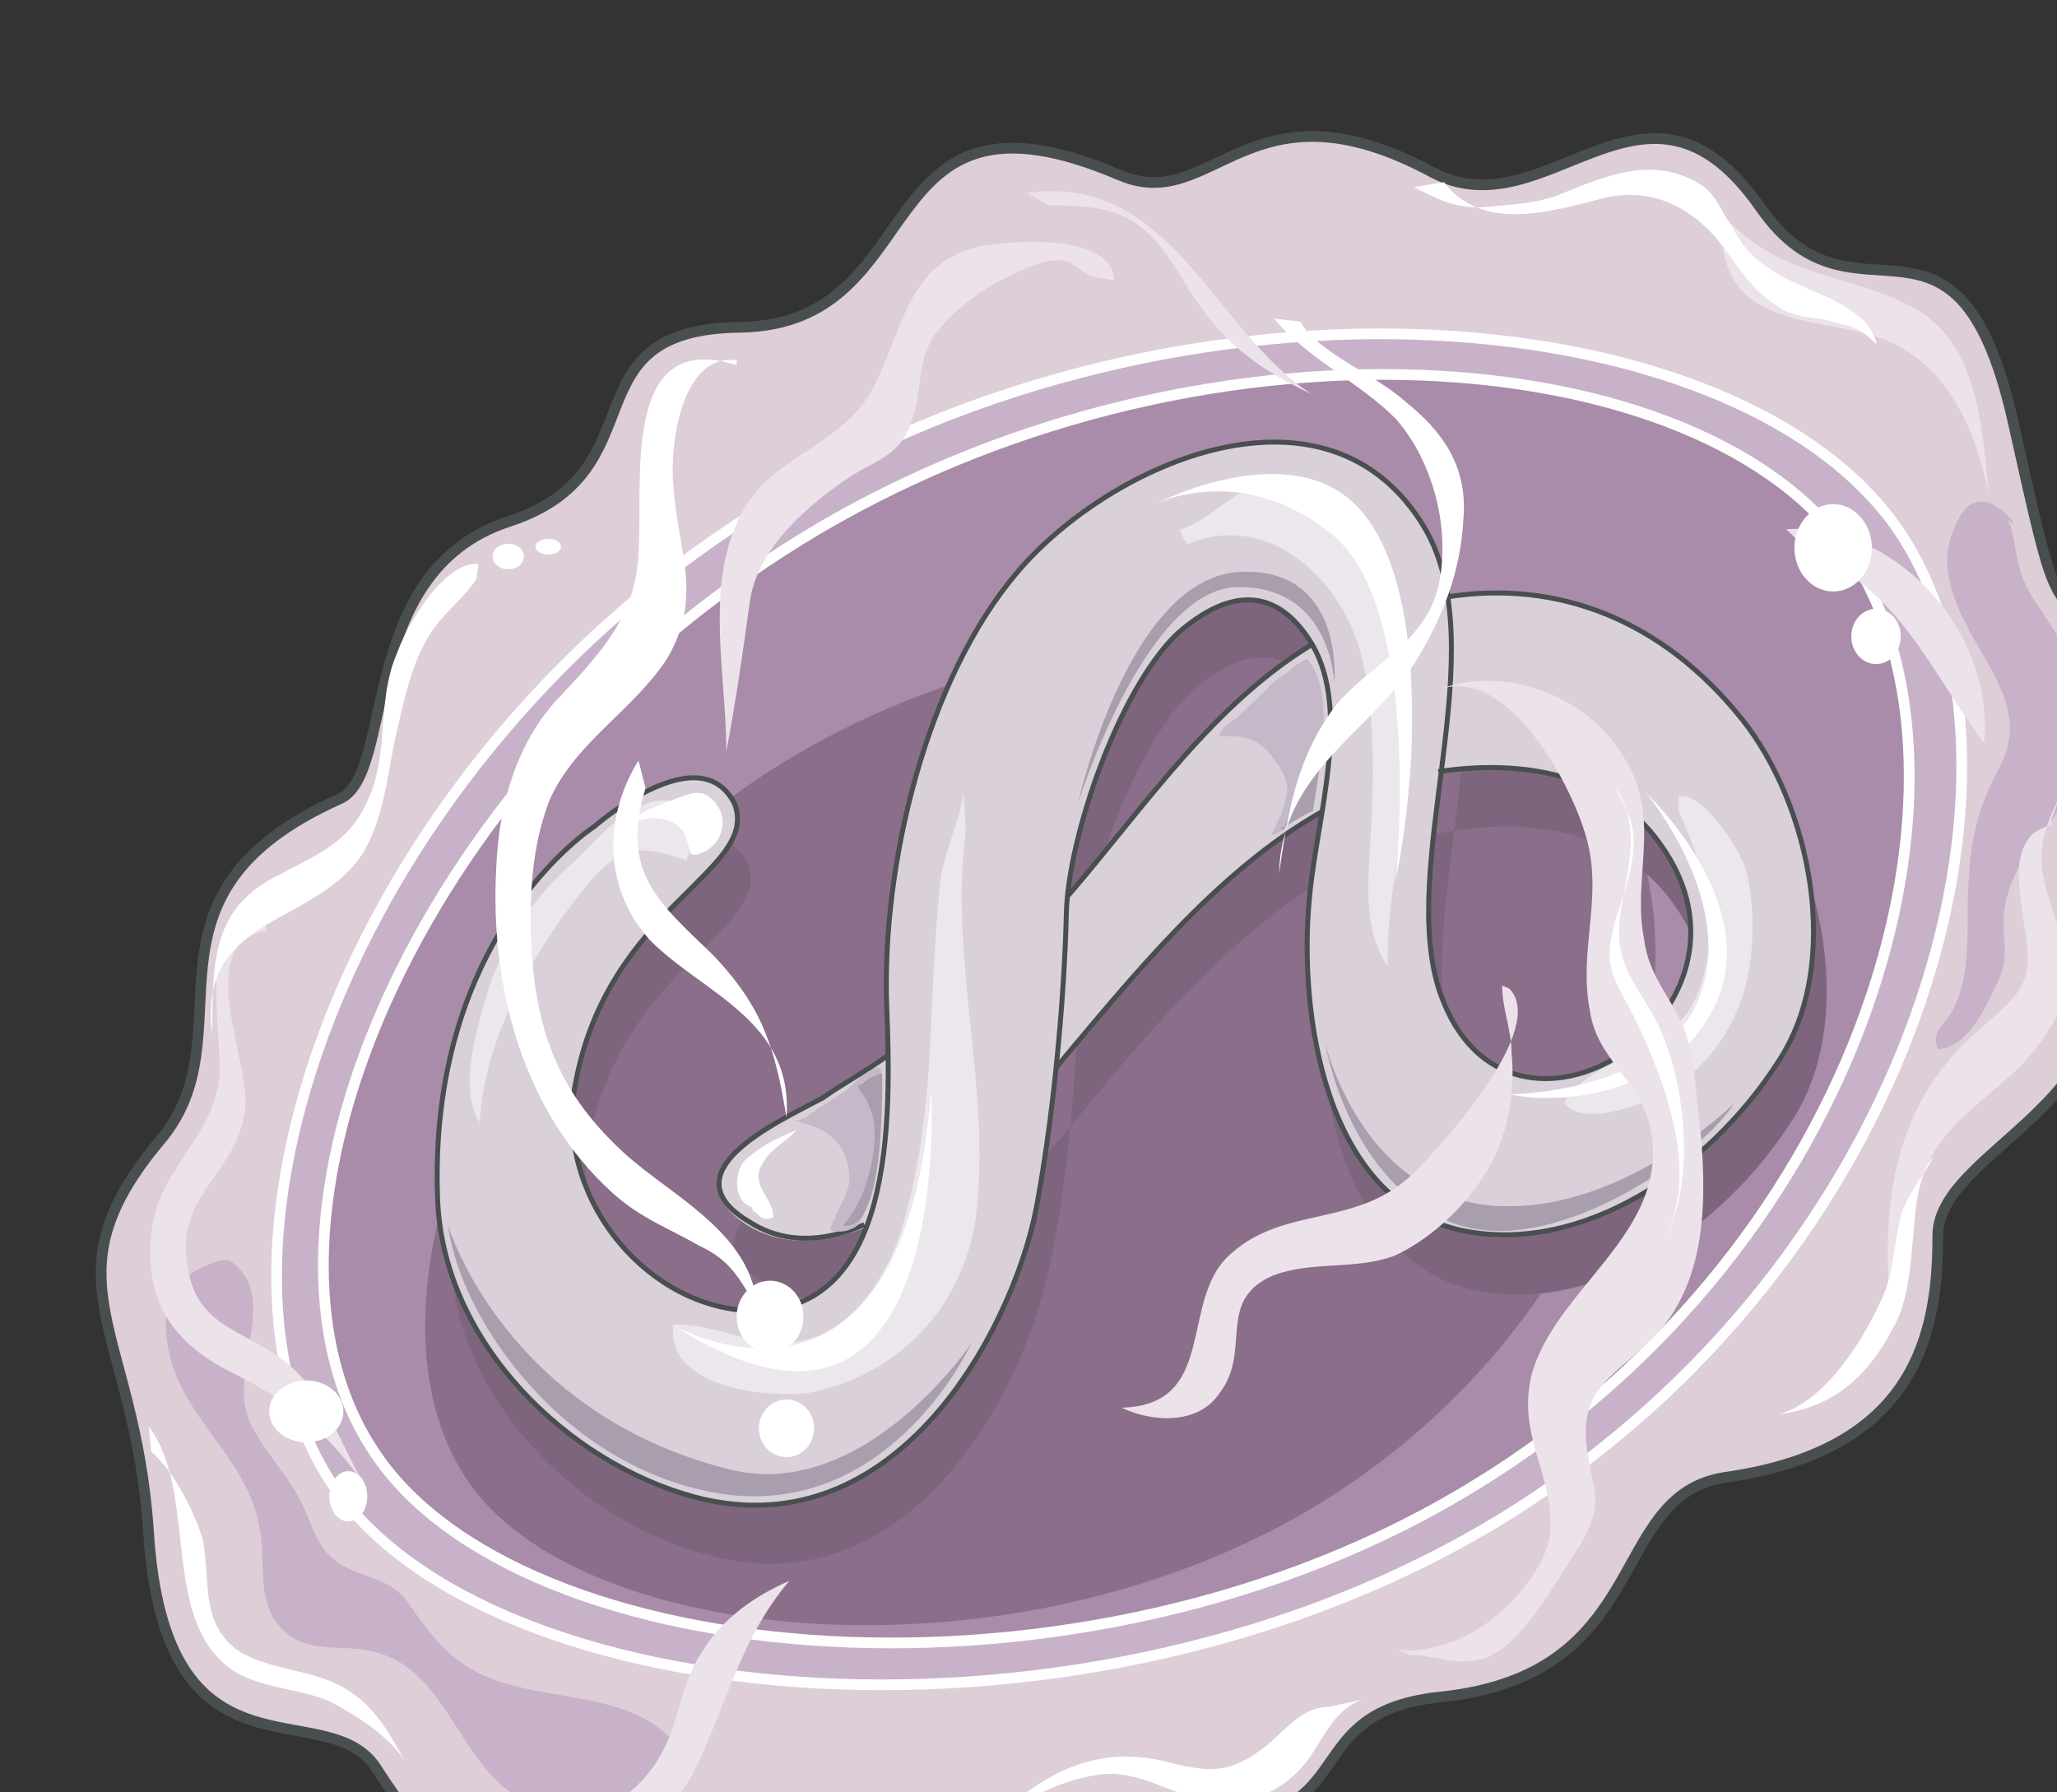 <svg xmlns="http://www.w3.org/2000/svg" version="1.0" viewBox="0 0 199.483 173.82"><rect x="0" y="0" width="199.483" height="173.82" fill="#333333" stroke="none"/><defs><clipPath clipPathUnits="userSpaceOnUse" id="a"><path d="M8.475 11.993h199.24v173.894H8.474z"/></clipPath></defs><path clip-path="url(#a)" d="M48.93 50.89c14.991-4.838 5.437-18.63 22.467-18.87 19.028-.24 11.992-25.144 36.937-14.75 9.075 3.877 12.473-9.914 30.422-.24 11.113 5.796 20.627-12.593 31.74 3.398 9.275 13.272 19.269-3.878 24.706 21.507 3.837 17.389 3.398 14.99 7.715 19.588 9.954 11.113-5.677 19.308-2.518 24.385 11.593 20.068-12.673 24.905-12.673 34.1 0 9.434-2.039 20.787-20.627 23.465-11.593 1.679-6.836 19.068-27.664 21.267-16.11 1.68-4.996 14.991-30.421 11.833-10.634-1.44-11.313 14.99-32.86 3.638-12.912-6.796-22.227 19.068-39.896-8.475-4.757-7.715-20.667 2.678-22.227-23.186-1.359-19.588-10.233-24.185 1.12-37.737 8.834-10.394-3.638-23.666 17.47-33.1 5.436-2.439 1.598-22.027 16.31-26.824z" fill="#ddced8" fill-rule="evenodd"/><path d="M21.507 122.206c-4.517 1.24-6.356 4.117-4.997 9.434 1.599 6.276 7.515 9.914 8.635 16.43.68 3.158-.24 6.516 1.599 9.195 2.039 2.878 4.957 2.398 7.915 2.638 6.796.72 8.395 6.516 12.233 11.353 3.637 4.597 9.074 6.037 14.51 5.077 4.278-.96 6.997-4.597 3.159-8.195-3.638-3.398-9.954-3.398-14.511-4.597-4.957-1.2-7.236-3.398-10.194-7.715-2.239-3.638-6.316-2.439-8.595-5.797-1.12-1.719-1.599-3.878-2.718-5.557-1.36-2.198-3.158-4.117-4.318-6.556-2.238-5.077 3.198-12.312-2.038-15.71zM194.722 50.37c.68 1.439.68 3.397 1.16 4.837.679 2.438 2.278 4.117 3.397 6.076 1.12 1.439 2.519 2.678 2.958 4.357 1.12 2.439.44 5.837-.24 8.475-1.598 5.117-6.356 7.995-7.475 13.352-.72 3.158.68 5.077-.92 7.995-.919 2.159-2.958 6.276-5.676 6.276-.72-1.679.68-2.398 1.36-3.597 2.038-3.918 1.358-8.036 1.598-12.153.2-4.597.88-7.516 2.919-11.393 1.599-2.878 1.399-5.557-.2-8.715-2.04-4.117-6.396-9.434-4.118-14.551.68-1.68 1.4-2.918 3.198-2.639.92.24 2.719 1.68 2.519 2.16z" fill="#c8b2ca" fill-rule="evenodd"/><path clip-path="url(#a)" d="M49.25 50.61c14.991-4.838 5.437-18.63 22.467-18.87 19.028-.24 11.992-25.384 36.897-14.75 9.075 3.877 12.473-9.914 30.382-.24 11.113 5.796 20.627-12.593 31.74 3.398 9.275 13.312 19.229-3.878 24.666 21.547 3.877 17.39 3.398 14.99 7.715 19.588 9.954 11.113-5.677 19.348-2.479 24.425 11.553 20.068-12.712 24.905-12.712 34.1 0 9.434-2.039 20.827-20.587 23.465-11.593 1.72-6.836 19.149-27.664 21.307-16.07 1.68-4.997 14.991-30.381 11.633-10.634-1.239-11.313 15.231-32.82 3.838-12.913-6.756-22.227 19.108-39.896-8.435-4.757-7.755-20.628 2.638-22.187-23.226-1.359-19.628-10.234-24.225 1.12-37.777 8.834-10.394-3.638-23.706 17.429-33.14 5.437-2.398 1.6-21.987 16.31-26.864" fill="none" stroke="#494e4e" stroke-width="1.039" stroke-miterlimit="8"/><path d="M184.328 51.769c-14.95-22.707-69.318-27.824-109.893-2.879-40.336 24.665-57.125 72.317-42.374 94.823 14.71 22.506 73.195 28.303 113.73 3.398 40.336-24.905 53.248-72.836 38.537-95.342z" fill="#a88ca9" fill-rule="evenodd"/><path d="M156.185 76.114c-10.873-16.47-50.529-20.348-80.191-2.199-29.462 18.15-41.735 52.968-30.821 69.398 10.633 16.47 53.447 20.548 82.91 2.439 29.462-18.15 38.976-53.208 28.102-69.638z" fill="#8a6e8a" fill-rule="evenodd"/><path d="M85.428 124.644c-3.837 1.72-7.915 1.96-11.313-.24-8.155-4.836 2.718-9.674 6.996-12.312 6.596-3.878 12.712-8.475 18.389-13.832 10.873-10.393 18.588-25.144 32.62-31.7 14.071-6.516 28.103-3.638 38.097 8.714 6.556 8.235 9.954 23.986 3.398 33.66-6.556 10.154-18.829 18.629-30.582 16.19-13.392-2.878-15.87-21.507-14.75-32.42.679-7.755 4.077-17.91.24-24.425-3.199-5.597-7.716-6.077-13.153-1-5.676 5.597-10.434 19.628-10.673 26.864-.2 8.955-1.12 21.067-3.159 29.782-3.198 13.312-14.51 31.94-32.86 26.864-12.472-3.118-24.265-14.991-24.945-28.303-1.159-26.144 15.191-36.778 15.191-36.778s10.194-8.715 13.592-1.959c2.479 6.556-12.233 9.914-15.43 27.104-2.04 10.673 6.356 21.307 16.35 22.026 14.71.96 14.27-18.868 13.831-29.502-.48-13.831 3.838-31.98 12.672-42.134 9.075-10.634 30.142-19.868 39.457-4.357 7.035 11.632-2.719 32.66 1.559 45.252 6.596 18.909 33.1 1.48 21.307-14.511-6.996-9.914-21.987-8.715-31.501-3.638-11.114 5.797-19.948 16.71-27.663 26.144-3.838 4.358-10.634 11.633-17.67 14.511z" fill="#7c657d" fill-rule="evenodd"/><path d="M184.368 51.809c-14.95-22.707-69.318-27.824-109.893-2.879-40.336 24.665-57.126 72.317-42.374 94.823 14.71 22.506 73.195 28.303 113.73 3.398 40.336-24.905 53.248-72.836 38.537-95.342zm-41.255 92.184c-38.057 23.466-93.103 18.149-106.935-3.358-14.031-21.307 3.398-64.84 41.455-88.307C115.73 28.863 165.58 32.7 179.61 54.008c13.832 21.306 1.8 66.519-36.498 89.985z" fill="#c8b2ca" fill-rule="evenodd"/><path d="M184.368 51.809c-14.95-22.707-69.318-27.824-109.893-2.879-40.336 24.665-57.126 72.317-42.374 94.823 14.71 22.506 73.195 28.303 113.73 3.398 40.336-24.905 53.248-72.836 38.537-95.342zm-41.255 92.184c-38.057 23.466-93.103 18.149-106.935-3.358-14.031-21.307 3.398-64.84 41.455-88.307C115.73 28.863 165.58 32.7 179.61 54.008c13.832 21.306 1.8 66.519-36.498 89.985z" fill="none" stroke="#fefefe" stroke-width="1.039" stroke-miterlimit="8"/><path d="M168.698 69.758c-7.716-9.435-17.67-13.552-28.343-11.873-.48-2.399-1.16-4.597-2.279-6.756-9.314-15.51-30.381-6.076-39.456 4.357C89.746 65.88 85.228 84.03 85.908 97.541c0 1.479.24 3.158.24 4.837-2.039 1.48-4.318 2.918-6.356 4.117-4.558 2.679-15.191 7.276-7.276 12.353 3.638 2.159 7.476 1.679 11.353.24-1.799 5.077-5.437 8.475-11.793 7.995-9.994-.48-18.389-11.393-16.35-21.787 3.198-17.43 17.95-20.787 15.43-27.103-3.397-6.996-13.59 1.958-13.59 1.958s-16.59 10.394-15.192 36.778c.68 13.272 12.473 24.905 24.705 28.263 18.59 4.837 29.942-13.512 32.9-26.824 1.12-4.357 1.8-9.434 2.279-14.75 7.475-8.716 15.63-18.87 25.824-24.666-.44 2.878-.88 5.557-1.119 7.955-1.12 11.154 1.36 29.742 14.751 32.42 11.793 2.44 24.026-6.036 30.622-15.95 6.556-9.914 3.158-25.424-3.638-33.62zm-65.32 17.15c.919-7.476 5.436-20.069 10.673-25.145 5.437-5.077 9.954-4.598 13.152.72v.239c-9.554 5.796-16.35 15.71-23.826 24.185zm36.297 9.673c-2.038-6.036-.92-13.791 0-21.746 7.916-1.24 16.55.48 21.307 6.995 11.593 16.23-14.75 33.62-21.307 14.751z" fill="#d9d0da" fill-rule="evenodd"/><path d="M103.577 86.867c7.516-8.714 14.072-18.628 23.826-24.465M83.83 118.768c-3.838 1.679-7.716 1.919-11.114-.24-8.155-4.797 2.518-9.634 7.036-12.033 2.038-1.439 4.317-2.638 6.316-4.117m42.134-23.666c-10.194 5.797-18.349 15.95-25.824 24.865" fill="none" stroke="#494e4e" stroke-width=".48" stroke-miterlimit="8"/><path d="M140.355 57.885c10.673-1.68 20.867 2.199 28.583 11.873 6.556 8.195 9.954 23.705 3.398 33.38-6.556 10.153-18.829 18.628-30.582 16.19-13.392-2.919-15.87-21.267-14.751-32.42.68-7.476 4.078-17.91.24-24.426-3.198-5.317-7.715-5.796-13.152-.96-5.677 5.557-10.434 19.589-10.674 26.864-.2 8.915-1.359 21.028-3.158 29.982-3.198 13.072-14.511 31.661-32.86 26.824-12.472-3.358-24.265-14.99-24.945-28.543-1.159-26.104 15.191-36.498 15.191-36.498s10.194-8.954 13.592-2.198c2.478 6.556-12.233 9.914-15.43 27.103-2.04 10.634 6.355 21.267 16.35 22.027 14.71.96 14.27-18.629 13.83-29.542-.479-13.752 3.839-31.66 12.673-42.055 9.075-10.673 30.142-19.868 39.456-4.357 7.036 11.833-2.718 32.9 1.56 45.213 6.595 18.868 33.1 1.719 21.306-14.512-4.757-6.755-13.351-8.235-21.507-6.995" fill="none" stroke="#494e4e" stroke-width=".48" stroke-miterlimit="8"/><path d="M115.09 52.808c7.915-3.398 15.191 3.398 17.03 11.153 1.12 4.837 1.12 10.674.88 15.75-.2 4.598-1.12 10.155 1.598 14.032-.24-6.756 1.8-13.312 2.279-20.108.2-6.516-.24-13.072-2.958-19.148-2.039-3.878-5.677-7.236-10.234-7.475-3.838-.28-5.876 3.357-9.314 4.357zM93.423 76.714c-.24 2.918-2.038 6.076-2.278 9.194-.44 4.597-.68 9.194-.88 14.031-.24 6.037-.92 12.833-2.718 18.869-1.36 4.837-4.757 9.914-9.314 11.113-4.758 1.24-8.595-1.679-12.913-1.439-.919 6.276 9.755 7.236 13.592 6.516 8.635-1.919 14.951-8.675 15.87-18.109 1.12-12.112-2.718-24.185-1.119-36.298zM66.6 81.23c1.799.28.68-3.877-2.239-3.597-3.398 0-6.556 3.878-8.795 6.036-3.398 2.919-6.316 7.036-7.915 11.393-1.12 3.638-3.398 10.434-1.12 13.792.44-8.475 5.637-17.43 10.834-23.506 3.398-3.837 5.397-3.118 9.235-1.919 0-.48.24-.48.24-.72zm96.181-2.558c2.479 5.317 4.478 11.833 1.56 18.35-2.719 5.556-9.915 5.316-12.633 9.913 1.6 2.399 7.436.24 9.234-.72 4.078-1.918 7.236-6.276 8.355-10.633.88-3.398.88-7.995 0-11.353-.919-2.439-4.277-7.515-6.516-6.996z" fill="#ebe7ec" fill-rule="evenodd"/><path d="M126.723 63.921c1.12 1 1.6 3.398 1.6 4.837.2 1.68 0 3.598-.24 5.317-.24.96-.44 2.399-.92 3.598-.2.72-.68.96-1.12 1.44-.919.719-1.838 1.678-2.758 1.918.48-1.2 1.16-2.159 1.4-3.598.44-1.44-.24-2.638-1.16-3.838-.92-1.479-2.478-2.198-4.077-2.198h-1.16c-.24-.48 1.36-1.68 1.6-1.68 1.159-1.199 2.278-2.158 3.397-3.357.72-.72 1.6-.96 2.079-1.68zm-41.295 39.656v5.557c-.2 1.679-.2 3.398-.64 5.077a16.34 16.34 0 0 1-1.359 4.317c-.44.72-2.038 1.2-2.918.72.44-1.44 1.36-2.639 1.8-4.318.199-1.439-.24-3.398-1.36-4.357-1.12-1.2-2.479-1.44-3.838-1.919.92 0 1.6-.72 2.279-1.2.88-.479 1.559-.959 2.239-1.438 1.119-.72 2.238-2.199 3.357-2.439z" fill="#c5b8c9" fill-rule="evenodd"/><path d="M111.892 48.93s13.432-6.995 20.028.52c6.596 7.475 5.477 26.024 3.438 35.898 0 0 2.718-26.264-6.156-33.5-8.875-7.235-17.31-2.918-17.31-2.918zM65.28 128.522s22.307 12.832 25.025-22.786c0 0 2.479 40.455-25.025 22.786zm-5.436-47.971c1.599-1.479 3.398-2.198 5.237-2.918 1.359-.48 2.718-1.24 3.837-.24 2.039 1.68 1.16 4.597-.88 5.317-1.159.48-1.159 0-1.358-.96-.24-.959-.48-1.439-1.4-1.958-1.798-.96-4.077-.24-5.676.999zm13.112 36.538c-1.84-.48-1.84-3.398-.68-4.597 1.6-1.44 3.198-2.159 4.997-2.918-1.12 1.239-2.478 1.719-3.398 3.398-1.16 1.958 1.12 3.158 1.12 5.076-1.12.48-1.36-.24-2.04-.72zm72.756-10.953s14.83.24 18.908-8.955c4.118-9.394-4.997-20.308-4.997-20.308s11.593 10.914 6.596 20.828c-4.757 9.634-17.51 9.394-20.507 8.195z" fill="#fff" fill-rule="evenodd"/><path d="M94.223 130.241s-7.476 16.43-23.346 14.751c-15.83-1.919-26.264-16.95-27.423-26.144 0 0 5.476 18.389 27.663 23.746 12.912 2.878 23.106-12.353 23.106-12.353zm34.299-29.062s2.039 12.832 11.793 17.19c9.754 4.317 24.705-6.317 27.863-11.354 0 0-11.313 11.113-23.786 9.874-12.472-1.2-15.87-15.71-15.87-15.71zm.88-34.859s-.2-9.394-9.275-9.394c-9.034 0-15.59 20.987-15.59 20.987s4.757-21.467 15.39-22.427c10.594-.76 9.475 10.834 9.475 10.834zm-43.854 37.737c0 2.438.2 15.51-3.798 14.791 1.92-2.159 2.839-5.317 3.079-8.235 0-1.2 0-2.159-.48-3.158-.24-.96-.92-1.44-1.16-2.159.68-.24.92-.72 1.64-.96zm38.657-23.746c1.12-.48 1.999-1.199 3.118-1.679.44-2.638.88-5.276.88-7.915 0 1.44-.44 3.838-1.08 5.037-.44.72-1.12 1.2-1.56 1.68-.439.958-.679 2.158-1.118 3.117z" fill="#a89eae" fill-rule="evenodd"/><path d="M71.437 35.419c-11.313-3.638-9.035 11.393-9.515 18.149-.2 6.036-3.597 9.674-7.435 13.791-4.317 4.358-6.116 10.634-6.356 16.67-.68 11.873 2.718 23.946 11.313 31.7 2.718 2.44 5.437 3.399 8.355 5.078 3.158 1.479 3.838 3.158 5.636 6.036-.44-7.235-8.354-10.873-12.872-14.99-6.076-5.557-8.555-11.354-9.034-20.069-.2-4.837 0-9.674 1.799-14.271 2.518-5.557 7.915-8.475 11.313-13.552 3.598-6.036 1.12-10.393.68-16.67-.44-3.877.679-13.072 6.116-12.352z" fill="#fff" fill-rule="evenodd"/><path d="M136.717 160.503c2.479 0 4.757 1.199 7.476.24 3.637-1.44 7.075-7.996 8.874-10.634 2.479-4.117 1.6-4.877.92-8.995-1.16-6.755 2.718-7.475 6.796-11.872 4.757-5.317 4.757-13.072 4.077-20.068-.44-3.158-.44-6.556-1.559-9.474-1.36-3.159-3.438-5.077-3.878-8.715-1.119-5.797 1.6-11.393-1.599-16.95-3.637-6.796-12.272-9.674-18.628-7.036 6.835-2.918 13.431 9.195 14.79 14.791 1.36 5.557-.919 10.634.2 16.23.68 4.838 4.998 6.757 5.917 11.634 1.839 9.914-9.314 15.23-11.593 23.745-1.36 5.797 2.039 9.434 1.839 14.751 0 3.638-4.078 7.995-6.836 9.714-2.239 1.44-5.197 2.399-7.955 2.159zM25.185 86.867c-5.917 2.439-3.878 11.633-3.878 16.95-.24 6.276-5.916 9.434-6.596 15.47-.92 7.516 2.718 11.394 8.195 14.032 5.197 2.679 8.835 5.557 12.233 10.394-2.239-4.078-3.838-8.915-7.716-11.833-4.077-3.158-8.634-3.158-9.314-9.674-.88-6.516 4.997-8.475 5.677-14.751.48-4.597-5.197-15.99 2.078-17.19zm18.748 87.347c3.398 9.954 19.509 4.877 23.106-1.918 3.398-6.596 4.558-13.152 9.515-18.989-3.398 1.48-6.556 3.678-8.595 7.076-2.039 3.158-2.039 6.556-3.838 9.714-3.198 6.076-12.712 9.714-18.349 5.357zM166.979 21.187c0 .24-.48-1.24-.24-.72 5.916 6.757 12.073 5.757 18.869 9.395 6.156 3.358 6.596 11.353 7.275 18.069-1.36-6.476-4.077-12.512-9.994-14.951-5.916-2.399-15.67-.72-15.91-10.354zM99.58 18.709c14.071-1.96 17.949 13.272 27.663 19.548-5.437-2.639-8.835-5.037-12.233-10.634-3.837-6.516-6.116-7.715-13.352-7.715zm73.635 32.62c10.394-.76 20.308 9.874 19.188 20.747-5.196-6.995-8.115-14.71-16.67-18.349zm26.584 25.864c-2.958 5.597-1.839 7.756 0 13.312 1.559 4.597.44 7.516-2.519 11.393-2.718 3.358-6.795 5.557-9.314 9.195-2.958 4.077-1.839 10.154-4.757 14.231-.72-10.154 1.12-18.829 8.635-25.385 4.757-4.117 5.436-4.597 4.317-11.113-.24-2.199-.92-5.317.44-7.275.68-1.44 2.958-1.44 2.278-1.92z" fill="#ebe3e9" fill-rule="evenodd"/><path d="M137.077 18.149c2.518 1.2 3.638 1.959 6.596 1.959 2.718-.28 5.437-.28 8.155-1.48 4.117-1.678 8.395-3.397 12.712-.959 1.84.96 2.279 2.679 3.438 4.358 1.12 2.158 2.479 3.398 4.517 4.597 2.719 1.679 8.635 2.918 9.515 6.756-1.12-.96-1.8-1.68-3.398-1.92-1.8-.719-3.398-.479-5.197-1.198-3.638-1.72-4.757-4.598-7.276-7.516-2.958-3.158-6.356-4.357-10.194-3.638-4.996 1.24-12.032 3.638-15.91-1.439zm50.449 94.063c-1.799 1.719-1.799 6.076-2.038 8.235-.24 2.678-.44 4.877-1.36 7.276-2.518 5.316-5.916 8.714-11.633 9.434 4.558-1.2 8.435-7.476 10.274-11.833.92-2.438.92-4.877 1.6-7.515.679-1.96 1.798-3.398 2.718-4.837zM46.412 54.687c-3.398-.28-6.996 6.036-7.915 8.675-1.8 4.117-.92 8.474-2.279 12.832-1.799 5.317-4.757 6.316-9.274 8.715-6.356 3.158-6.356 8.235-6.356 15.47-1.6-11.833 10.193-10.394 14.75-17.869 2.04-3.638 2.24-7.755 3.159-11.633.68-2.918 1.359-6.276 2.958-8.955 1.12-2.158 3.598-3.877 4.757-5.796zM132.2 164.82c-3.158.96-4.038 4.557-6.076 6.716-2.28 2.399-4.758 3.358-7.956 3.118-3.597 0-6.316-2.398-10.193-2.638-3.598 0-7.476 1.919-10.874 3.837 4.997-4.557 10.194-6.716 16.79-4.797 3.158.72 5.197.96 8.155-1.199 2.239-1.44 3.838-4.317 6.796-4.317zM14.431 138.356c4.597 6.076 1.4 17.47 7.076 22.786 2.758 2.679 7.316 2.439 10.514 3.878 2.718 1.44 5.716 3.398 7.275 5.796-1.799-3.118-3.158-5.796-6.596-7.475-2.958-1.48-7.076-1.48-9.794-3.398-3.438-2.678-2.518-6.556-3.198-10.434-.68-2.638-2.958-7.035-5.037-8.714zm11.673-1.479c0-1.639 1.64-2.998 3.598-2.998 1.999 0 3.598 1.359 3.598 2.998 0 1.679-1.6 2.998-3.598 2.998-1.959 0-3.598-1.319-3.598-2.998zm5.836 8.235c0-1.32.84-2.438 1.84-2.438 1.039 0 1.838 1.119 1.838 2.438 0 1.36-.8 2.439-1.838 2.439-1 0-1.84-1.08-1.84-2.439zm142.075-91.984c0-2.319 1.718-4.238 3.757-4.238 2.079 0 3.758 1.92 3.758 4.238 0 2.358-1.679 4.237-3.758 4.237-2.039 0-3.757-1.879-3.757-4.237zm5.516 8.595c0-1.48 1.08-2.679 2.399-2.679 1.359 0 2.398 1.2 2.398 2.679 0 1.479-1.04 2.678-2.398 2.678-1.32 0-2.399-1.2-2.399-2.678zm-108.094 65.96c0-1.92 1.479-3.478 3.238-3.478 1.799 0 3.238 1.559 3.238 3.478 0 1.958-1.44 3.478-3.238 3.478-1.76 0-3.238-1.52-3.238-3.478zm2.158 10.833c0-1.519 1.2-2.798 2.679-2.798 1.479 0 2.678 1.279 2.678 2.798 0 1.56-1.2 2.798-2.678 2.798-1.48 0-2.679-1.239-2.679-2.798zM47.771 53.967c0-.68.68-1.239 1.52-1.239.839 0 1.518.56 1.518 1.24 0 .719-.68 1.239-1.519 1.239-.84 0-1.519-.52-1.519-1.24zm4.158-.959c0-.4.56-.76 1.239-.76.72 0 1.239.36 1.239.76 0 .44-.52.76-1.24.76-.679 0-1.238-.32-1.238-.76z" fill="#fff" fill-rule="evenodd"/><path d="M108.055 27.184c-.2-4.598-9.715-3.838-12.673-3.358-7.715 1.439-7.715 8.674-11.113 14.51-3.398 5.318-9.954 6.037-12.672 12.073-3.198 6.756-1.16 15.231-1.16 22.467.92-4.797 1.6-9.634 2.279-14.471.68-5.317 5.916-9.675 9.994-12.353 2.478-1.439 4.757-2.159 5.636-5.077 1.16-2.878.48-5.796 2.28-8.475 1.798-2.398 4.996-4.837 7.475-5.796 1.359-.72 3.397-1.68 4.997-1.44 1.359.24 1.798 1.44 3.397 1.68zm37.617 68.398c0 2.199.92 4.357.92 6.556.439 4.597-.68 9.195-3.159 12.592-2.039 2.919-4.997 5.557-8.155 7.036-3.838 1.44-7.915.48-11.793 1.919-5.636 2.439-2.039 7.276-5.197 11.393-2.038 3.118-6.556 2.878-9.514 1.44 9.514-.24 5.437-10.634 10.674-14.992 5.196-4.637 12.192-2.438 17.629-7.755 2.718-2.678 13.112-14.071 9.274-17.91z" fill="#ebe3e9" fill-rule="evenodd"/><path d="M156.625 76.234c2.718 4.357 1.12 8.235.44 12.832-.44 4.837 1.839 6.556 3.678 10.194 2.718 5.556 3.877 15.71.44 21.267 3.877-6.516.24-15.71-2.52-21.507-2.278-4.597-3.437-5.117-1.798-10.434.88-2.638 2.478-6.995.88-9.914zm-94.703-2.479c-3.198 5.117-3.677 12.113 1.12 17.43 5.037 5.117 13.911 7.755 13.232 17.19-1.12-6.757-2.279-10.634-7.076-15.711-5.237-5.077-9.114-7.995-6.596-16.23zm61.643-42.854c3.198 3.878 8.155 6.077 11.793 9.714 3.638 4.118 5.437 10.914 4.077 16.47-1.359 5.357-6.795 7.516-9.953 11.393-3.638 4.878-4.558 9.954-5.437 16.23.2-9.673 8.595-13.551 13.112-20.347 2.718-4.357 4.517-8.955 4.757-14.032.44-5.116-2.039-8.514-5.637-11.393-2.958-2.678-8.394-4.637-10.193-7.755z" fill="#fff" fill-rule="evenodd"/></svg>